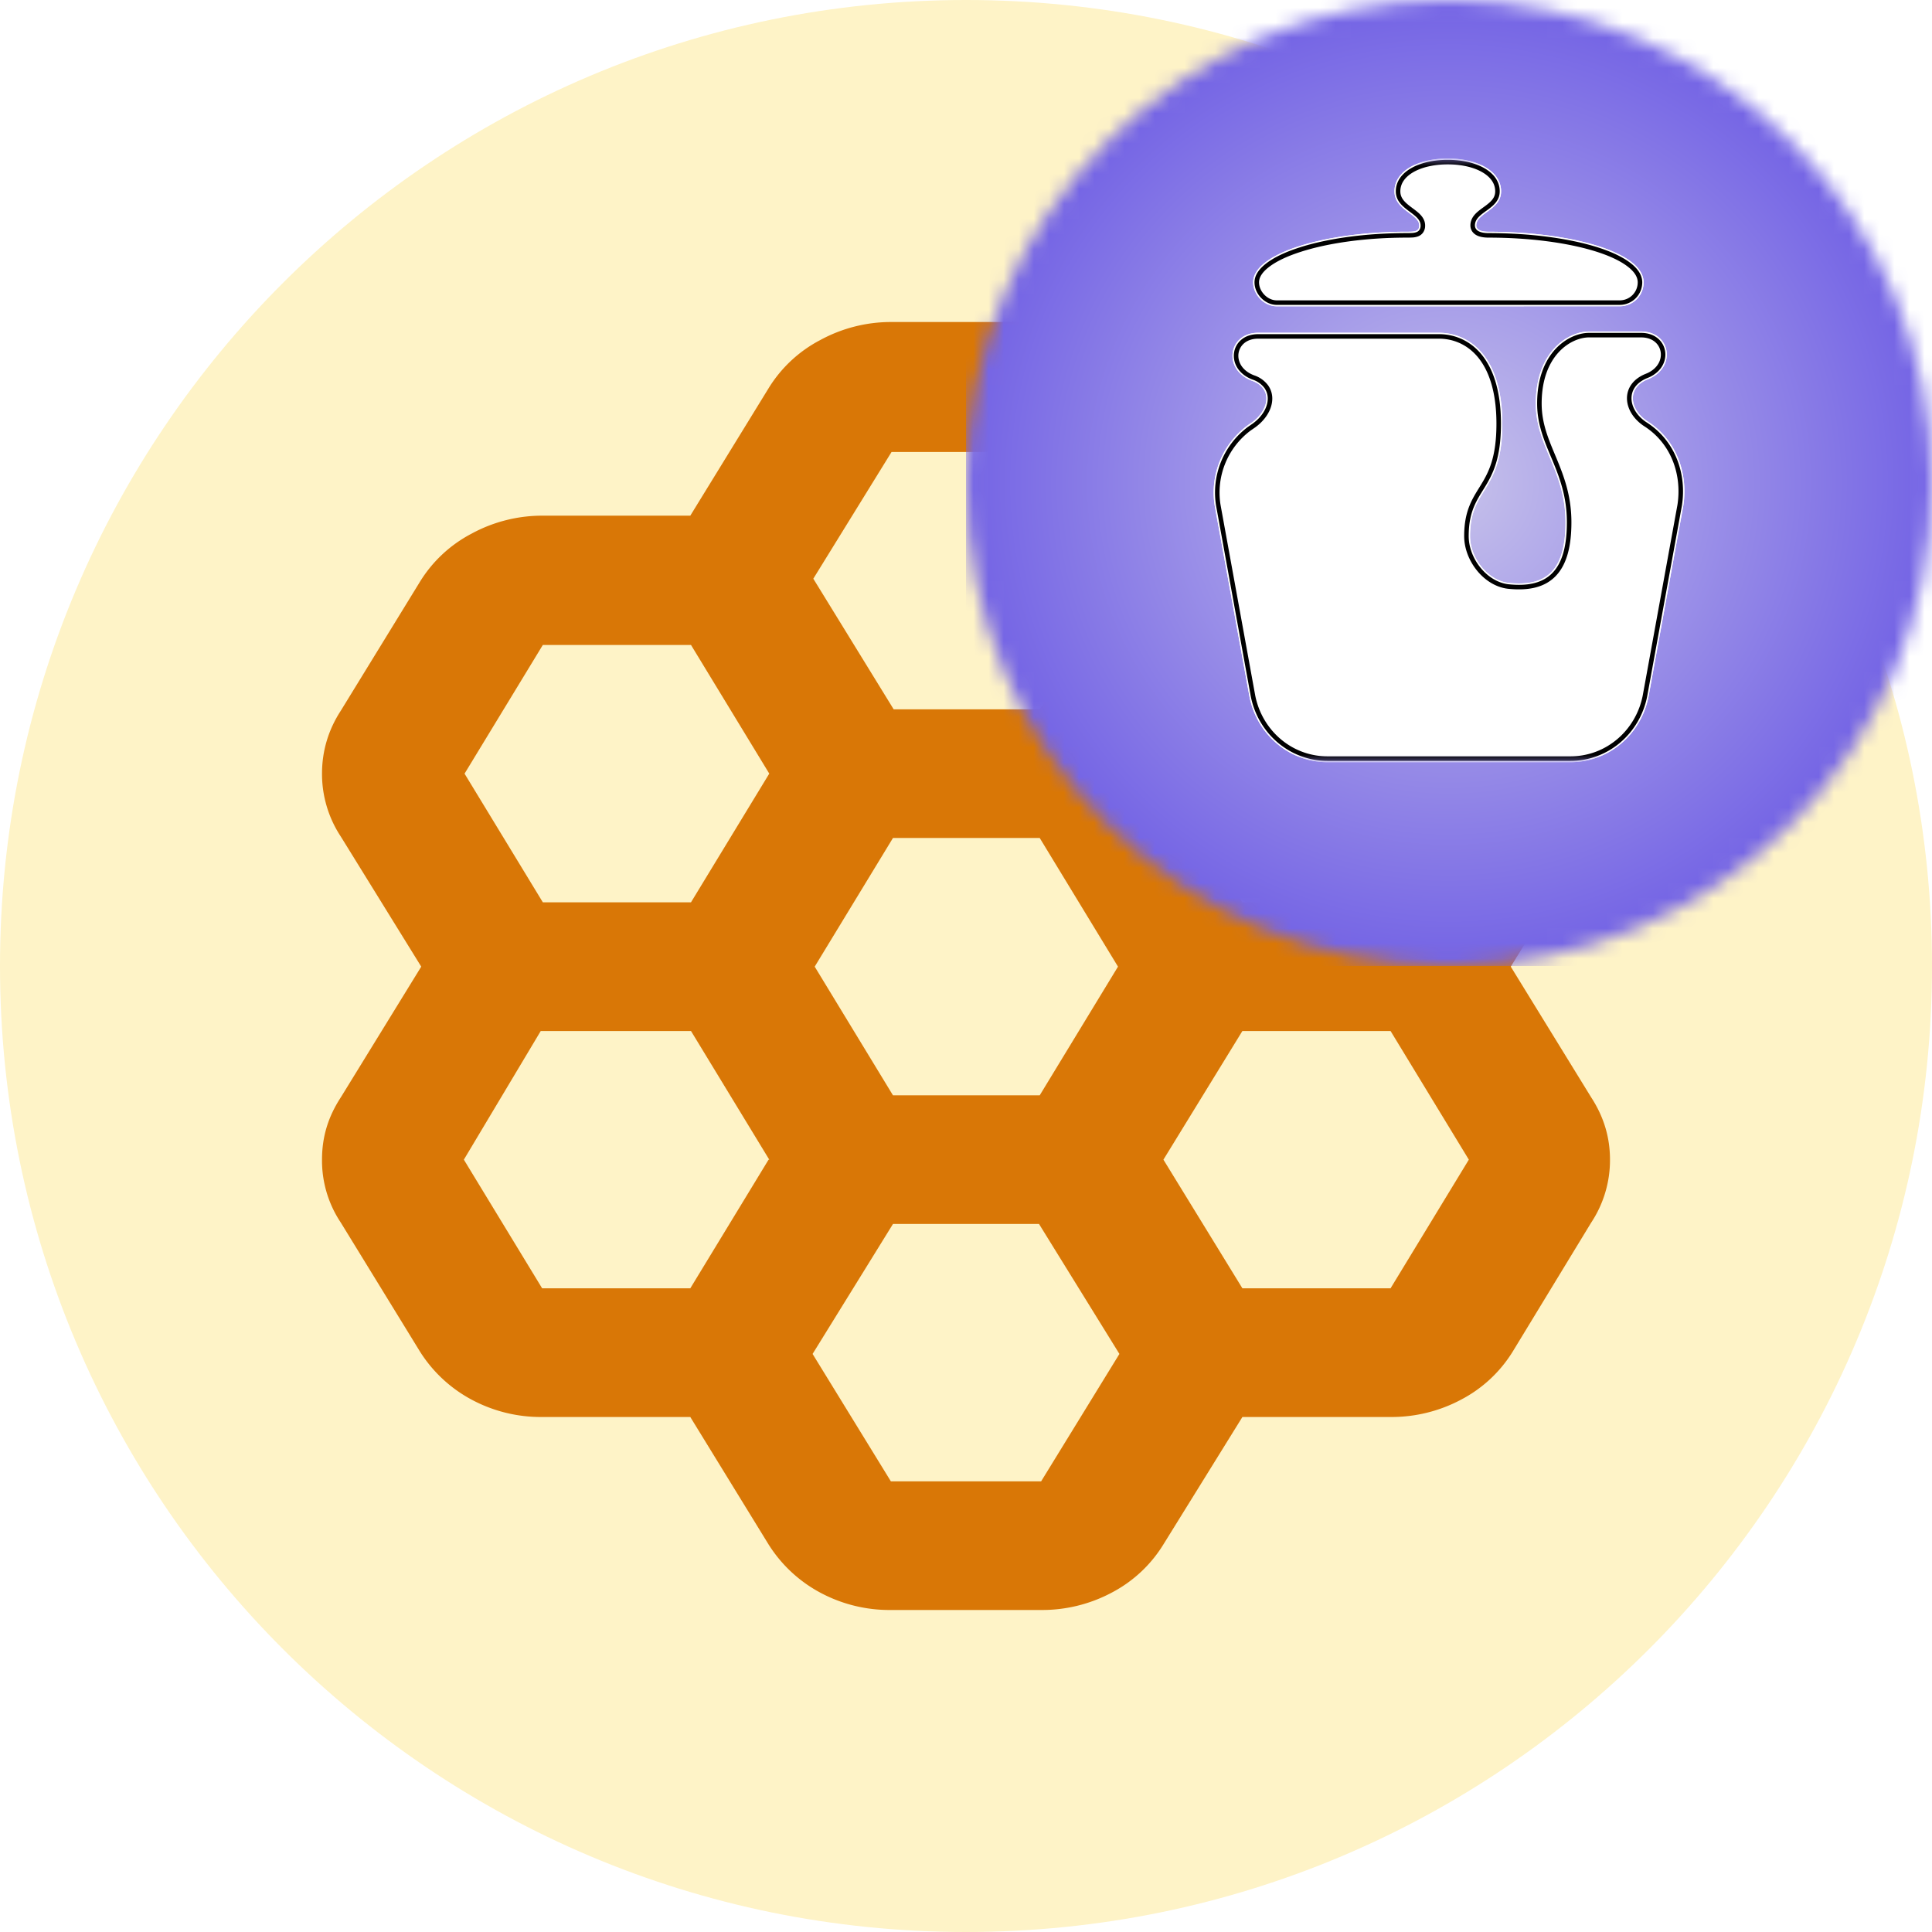 <svg xmlns="http://www.w3.org/2000/svg" fill="none" viewBox="0 0 128 128"><g clip-path="url(#a)"><path fill="#fef3c7" d="M64 128c35.346 0 64-28.654 64-64S99.346 0 64 0 0 28.654 0 64s28.654 64 64 64"/><path fill="#d97706" d="M45.734 93.88h-9.816a9.7 9.7 0 0 1-4.676-1.152 9.14 9.14 0 0 1-3.426-3.196l-5.232-8.524a7.4 7.4 0 0 1-1.25-4.178c0-1.534.416-2.856 1.25-4.134l5.324-8.654-5.324-8.61a7.54 7.54 0 0 1-1.25-4.176c0-1.492.416-2.9 1.25-4.178l5.232-8.524a8.8 8.8 0 0 1 3.426-3.198 9.8 9.8 0 0 1 4.676-1.192h9.816l5.186-8.44a8.8 8.8 0 0 1 3.426-3.196 9.8 9.8 0 0 1 4.676-1.194h9.956c1.712 0 3.24.384 4.676 1.194a9.14 9.14 0 0 1 3.426 3.196l5.232 8.44h9.816c1.714 0 3.24.382 4.676 1.192a9.14 9.14 0 0 1 3.426 3.198l5.186 8.524c.834 1.28 1.25 2.644 1.25 4.178s-.416 2.898-1.25 4.176l-5.324 8.61 5.324 8.654c.834 1.28 1.25 2.642 1.25 4.134a7.5 7.5 0 0 1-1.25 4.178l-5.186 8.524a8.8 8.8 0 0 1-3.426 3.196 9.8 9.8 0 0 1-4.676 1.152h-9.816l-5.232 8.44a8.8 8.8 0 0 1-3.426 3.196 9.8 9.8 0 0 1-4.676 1.15H59.02a9.7 9.7 0 0 1-4.676-1.15 9.14 9.14 0 0 1-3.426-3.196zm36.578-34.1h9.954l5.094-8.524-5.094-8.526h-9.954l-5.232 8.526zm-23.15 12.788h9.722l5.186-8.526-5.186-8.524h-9.722l-5.186 8.524zm0-25.574h9.722l5.326-8.654-5.186-8.396h-9.956l-5.184 8.396 5.324 8.654zm-8.196 4.26L45.78 42.73h-9.816l-5.186 8.526 5.186 8.524h9.816zm0 25.576-5.186-8.524h-9.954l-5.094 8.524 5.186 8.524h9.816l5.186-8.524zm8.196 4.262-5.326 8.61 5.186 8.44h9.956l5.186-8.44-5.326-8.61h-9.722zm23.15 4.262h9.816l5.186-8.524-5.186-8.524h-9.816L77.08 76.83z"/></g><g clip-path="url(#b)"><mask id="c" width="64" height="64" x="64" y="0" maskUnits="userSpaceOnUse" style="mask-type:alpha"><circle cx="96" cy="32" r="32" fill="#d9d9d9"/></mask><g mask="url(#c)"><path fill="url(#d)" d="M112 0H80c-8.837 0-16 7.163-16 16v32c0 8.837 7.163 16 16 16h32c8.837 0 16-7.163 16-16V16c0-8.837-7.163-16-16-16"/><path fill="url(#e)" d="M112 0H80c-8.837 0-16 7.163-16 16v32c0 8.837 7.163 16 16 16h32c8.837 0 16-7.163 16-16V16c0-8.837-7.163-16-16-16"/><mask id="g" width="40" height="40" x="76" y="12" maskUnits="userSpaceOnUse" style="mask-type:luminance"><path fill="#fff" d="M76 12h40v40H76z"/></mask><g filter="url(#f)" mask="url(#g)"><path fill="#fff" d="M84.584 21.792c-.82 0-1.56-.755-1.56-1.59 0-1.925 4.763-3.35 10.184-3.35.491 0 .82 0 .82-.417 0-.753-1.642-1.003-1.642-2.259 0-1.34 1.56-2.176 3.53-2.176 1.972 0 3.535.837 3.535 2.176 0 1.256-1.643 1.422-1.643 2.26 0 .25.246.417.82.417 5.418 0 10.266 1.339 10.266 3.349a1.58 1.58 0 0 1-.451 1.118 1.58 1.58 0 0 1-1.11.47zm24.554 7.611c1.971 1.256 2.71 3.515 2.384 5.608l-2.301 12.634c-.495 2.515-2.631 4.353-5.178 4.353H87.952c-2.544 0-4.68-1.84-5.173-4.352l-2.3-12.635a5.52 5.52 0 0 1 2.467-5.525c1.15-.835 1.392-2.257 0-2.76-1.973-.752-1.564-3.179.408-3.179h11.988c1.888 0 4.19 1.421 4.19 6.024s-2.137 4.184-2.137 7.447c0 1.424 1.15 2.93 2.544 3.099 2.384.25 3.779-.67 3.779-4.016 0-3.434-1.969-5.023-1.969-7.867 0-3.432 2.133-4.772 3.529-4.772h3.452c1.968 0 2.384 2.428.409 3.181-1.395.584-1.152 2.008-.001 2.76"/><path fill="#fff" d="M84.584 21.792c-.82 0-1.56-.755-1.56-1.59 0-1.925 4.763-3.35 10.184-3.35.491 0 .82 0 .82-.417 0-.753-1.642-1.003-1.642-2.259 0-1.34 1.56-2.176 3.53-2.176 1.972 0 3.535.837 3.535 2.176 0 1.256-1.643 1.422-1.643 2.26 0 .25.246.417.82.417 5.418 0 10.266 1.339 10.266 3.349a1.58 1.58 0 0 1-.451 1.118 1.58 1.58 0 0 1-1.11.47zm24.554 7.611c1.971 1.256 2.71 3.515 2.384 5.608l-2.301 12.634c-.495 2.515-2.631 4.353-5.178 4.353H87.952c-2.544 0-4.68-1.84-5.173-4.352l-2.3-12.635a5.52 5.52 0 0 1 2.467-5.525c1.15-.835 1.392-2.257 0-2.76-1.973-.752-1.564-3.179.408-3.179h11.988c1.888 0 4.19 1.421 4.19 6.024s-2.137 4.184-2.137 7.447c0 1.424 1.15 2.93 2.544 3.099 2.384.25 3.779-.67 3.779-4.016 0-3.434-1.969-5.023-1.969-7.867 0-3.432 2.133-4.772 3.529-4.772h3.452c1.968 0 2.384 2.428.409 3.181-1.395.584-1.152 2.008-.001 2.76"/><path stroke="#000" stroke-width=".3" d="M105.277 23.704h3.449c.872 0 1.362.525 1.447 1.102.08.544-.192 1.188-.96 1.548l-.16.067-.008.003c-.776.325-1.139.912-1.101 1.552.037.618.442 1.224 1.062 1.63 1.877 1.196 2.592 3.352 2.277 5.368L108.984 47.6c-.472 2.408-2.514 4.16-4.941 4.16H87.952c-2.422 0-4.464-1.752-4.938-4.155L80.715 34.97a5.28 5.28 0 0 1 2.045-5.061l.315-.218.011-.008c.615-.448 1.018-1.072 1.053-1.686a1.36 1.36 0 0 0-.248-.883 1.76 1.76 0 0 0-.86-.608c-.892-.341-1.207-1.037-1.124-1.616.085-.576.573-1.101 1.447-1.101h11.988c.884 0 1.861.331 2.623 1.203.761.875 1.328 2.318 1.328 4.58 0 1.134-.131 1.946-.323 2.577-.192.63-.448 1.094-.71 1.526-.26.427-.545.848-.753 1.36-.214.523-.352 1.141-.352 1.984 0 .775.312 1.56.803 2.171.49.612 1.18 1.072 1.952 1.167h.005c1.219.128 2.251-.035 2.975-.725.716-.685 1.07-1.834 1.07-3.53 0-1.768-.512-3.06-1.005-4.248-.496-1.188-.966-2.254-.966-3.619 0-3.317 2.04-4.531 3.288-4.531Zm-9.36-11.464c.957 0 1.795.203 2.384.552s.91.822.91 1.384c0 .5-.317.792-.725 1.094-.192.141-.42.296-.592.466-.176.176-.326.4-.326.698 0 .224.118.404.32.515.184.1.437.144.74.144 2.692 0 5.234.334 7.094.91.931.288 1.676.634 2.184 1.02.51.383.747.783.747 1.179v.003a1.34 1.34 0 0 1-1.323 1.344H84.56c-.674-.015-1.296-.648-1.296-1.347 0-.373.23-.76.734-1.144.501-.381 1.237-.732 2.159-1.024 1.838-.59 4.358-.941 7.051-.941q.183 0 .35-.008.167-.006.325-.06a.56.56 0 0 0 .285-.217.64.64 0 0 0 .1-.374c0-.284-.16-.5-.33-.666-.168-.16-.396-.32-.586-.464-.408-.312-.726-.624-.726-1.128 0-.56.323-1.037.908-1.384.59-.349 1.426-.552 2.383-.552Z"/></g></g></g><defs><radialGradient id="d" cx="0" cy="0" r="1" gradientTransform="matrix(38.4 44 -44 38.4 80 15.2)" gradientUnits="userSpaceOnUse"><stop stop-color="#8a7beb"/><stop offset="1" stop-color="#7464e5"/></radialGradient><radialGradient id="e" cx="0" cy="0" r="1" gradientTransform="matrix(0 32 -32 0 96 32)" gradientUnits="userSpaceOnUse"><stop stop-color="#c7c2eb"/><stop offset="1" stop-color="#7464e5"/></radialGradient><clipPath id="a"><path fill="#fff" d="M0 0h128v128H0z"/></clipPath><clipPath id="b"><path fill="#fff" d="M64 0h64v64H64z"/></clipPath><filter id="f" width="39.188" height="47.998" x="76.408" y="6" color-interpolation-filters="sRGB" filterUnits="userSpaceOnUse"><feFlood flood-opacity="0" result="BackgroundImageFix"/><feColorMatrix in="SourceAlpha" result="hardAlpha" values="0 0 0 0 0 0 0 0 0 0 0 0 0 0 0 0 0 0 127 0"/><feOffset dy="-2"/><feGaussianBlur stdDeviation="2"/><feComposite in2="hardAlpha" operator="out"/><feColorMatrix values="0 0 0 0 0.455 0 0 0 0 0.392 0 0 0 0 0.898 0 0 0 0.75 0"/><feBlend in2="BackgroundImageFix" result="effect1_dropShadow_2016_128"/><feBlend in="SourceGraphic" in2="effect1_dropShadow_2016_128" result="shape"/><feColorMatrix in="SourceAlpha" result="hardAlpha" values="0 0 0 0 0 0 0 0 0 0 0 0 0 0 0 0 0 0 127 0"/><feOffset dy=".5"/><feGaussianBlur stdDeviation=".5"/><feComposite in2="hardAlpha" k2="-1" k3="1" operator="arithmetic"/><feColorMatrix values="0 0 0 0 0 0 0 0 0 0 0 0 0 0 0 0 0 0 0.45 0"/><feBlend in2="shape" result="effect2_innerShadow_2016_128"/></filter></defs></svg>
